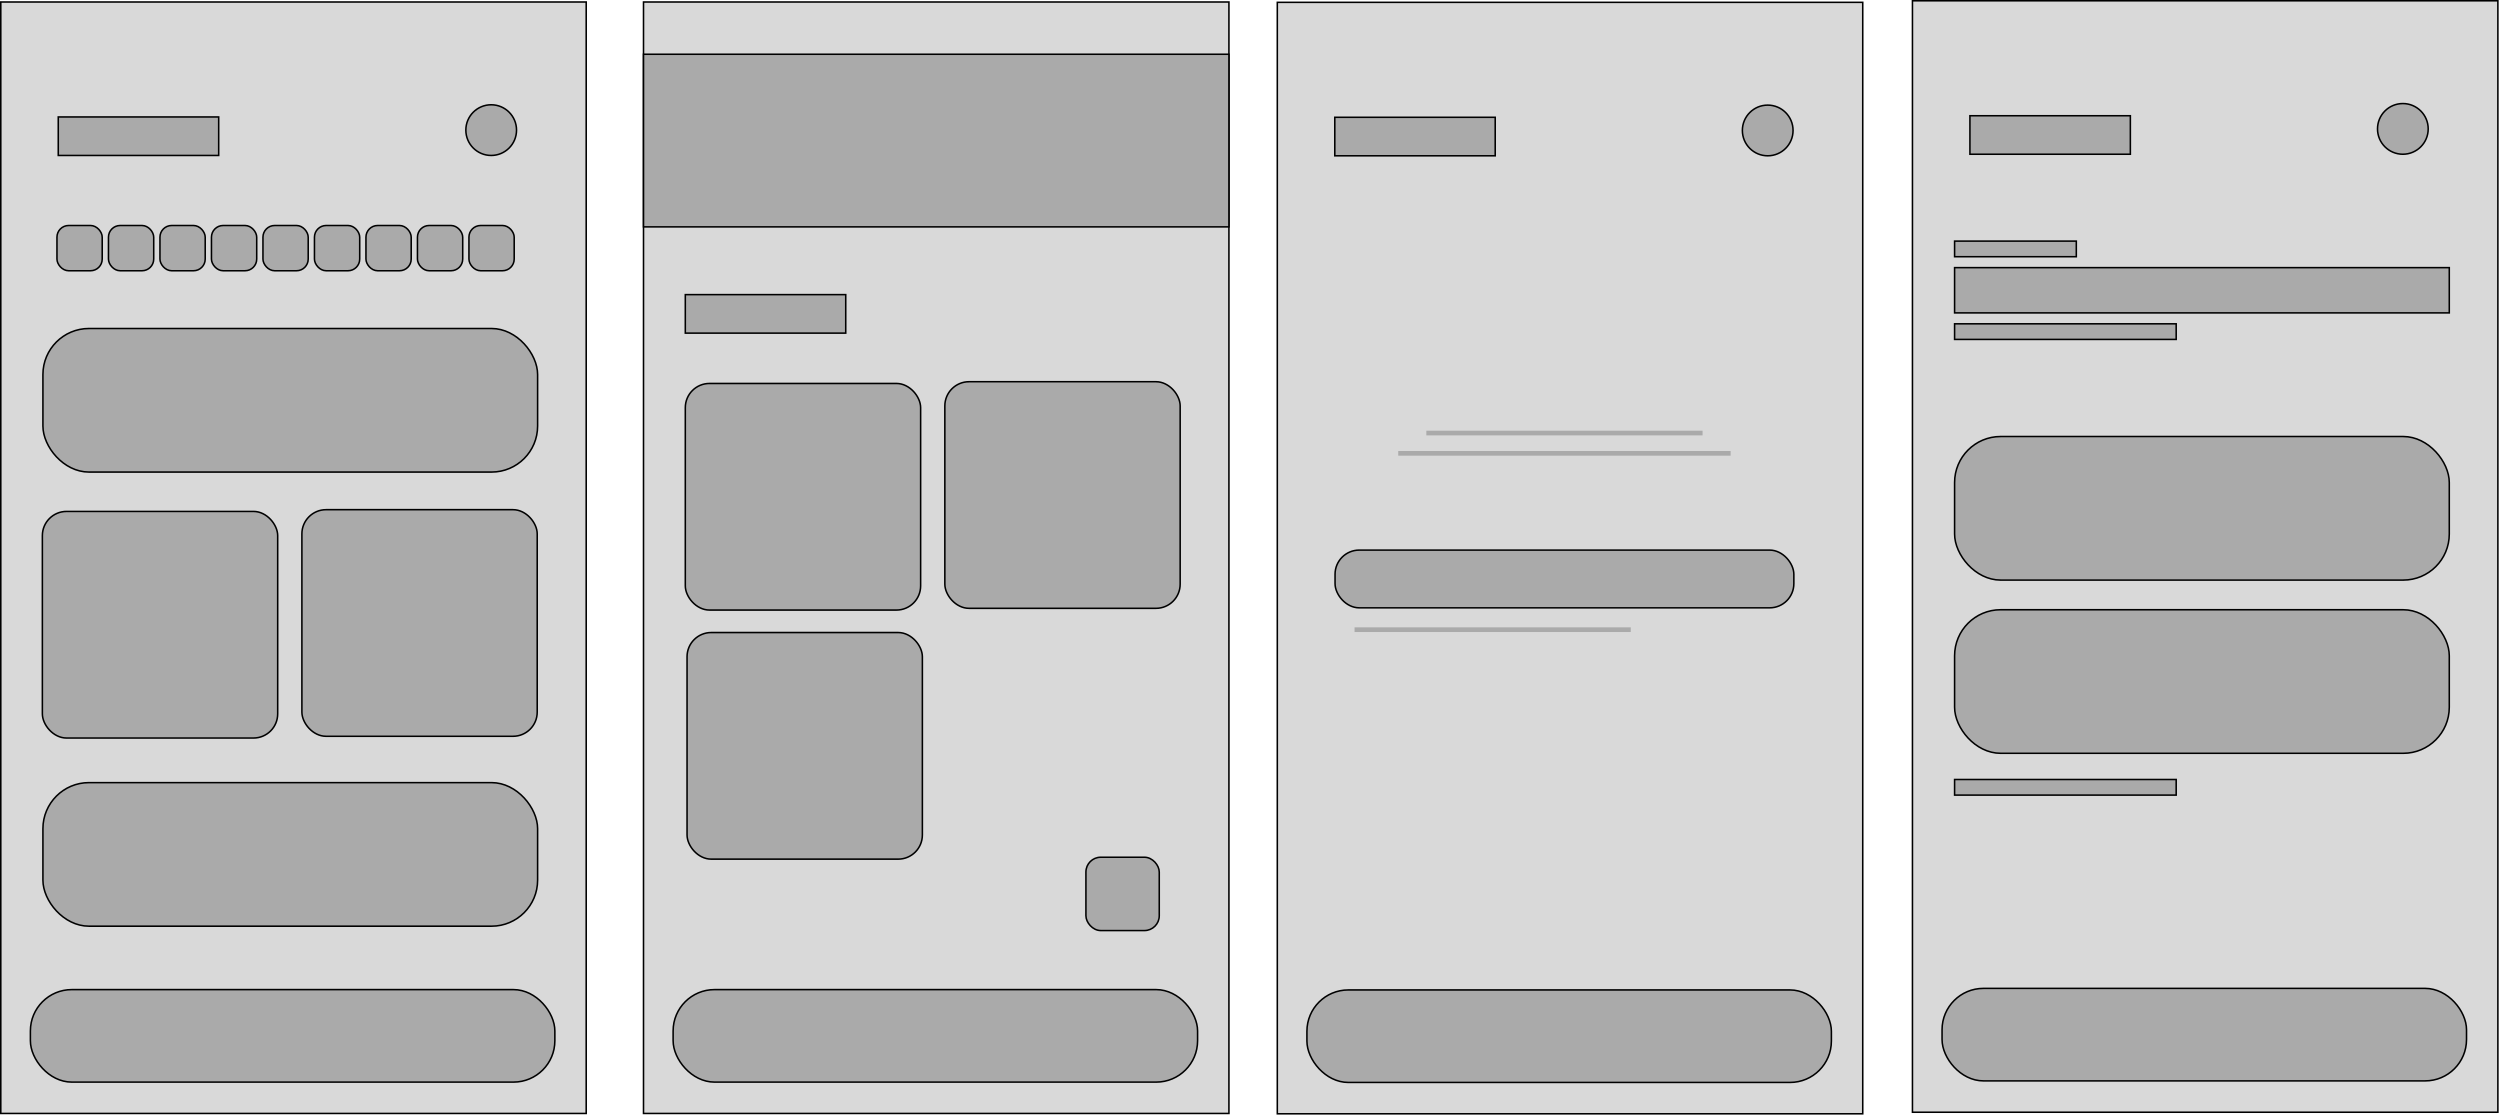 <svg width="1602" height="715" viewBox="0 0 1602 715" fill="none" xmlns="http://www.w3.org/2000/svg">
<rect x="412.358" y="1.282" width="375.142" height="712.218" fill="#D9D9D9" stroke="black"/>
<rect x="431.333" y="634.138" width="336.076" height="59.272" rx="26.5" fill="#AAAAAA" stroke="black"/>
<rect x="695.859" y="549.311" width="46.994" height="46.994" rx="9.5" fill="#AAAAAA" stroke="black"/>
<rect x="439.146" y="245.718" width="150.796" height="145.215" rx="15.5" fill="#AAAAAA" stroke="black"/>
<rect x="440.262" y="405.327" width="150.796" height="145.215" rx="15.5" fill="#AAAAAA" stroke="black"/>
<rect x="605.452" y="244.602" width="150.796" height="145.215" rx="15.5" fill="#AAAAAA" stroke="black"/>
<rect x="412.358" y="34.767" width="375.142" height="110.615" fill="#AAAAAA" stroke="black"/>
<rect x="439.146" y="188.795" width="102.802" height="24.671" fill="#AAAAAA" stroke="black"/>
<rect x="0.5" y="1.282" width="375.142" height="712.218" fill="#D9D9D9" stroke="black"/>
<rect x="19.475" y="634.138" width="336.076" height="59.272" rx="26.5" fill="#AAAAAA" stroke="black"/>
<rect x="27.145" y="327.718" width="150.796" height="145.215" rx="15.5" fill="#AAAAAA" stroke="black"/>
<rect x="193.452" y="326.602" width="150.796" height="145.215" rx="15.5" fill="#AAAAAA" stroke="black"/>
<rect x="27.5" y="210.5" width="317" height="92" rx="29.5" fill="#AAAAAA" stroke="black"/>
<rect x="27.5" y="501.5" width="317" height="92" rx="29.5" fill="#AAAAAA" stroke="black"/>
<rect x="36.5" y="144.5" width="29" height="29" rx="7.5" fill="#AAAAAA" stroke="black"/>
<rect x="168.5" y="144.5" width="29" height="29" rx="7.5" fill="#AAAAAA" stroke="black"/>
<rect x="69.5" y="144.5" width="29" height="29" rx="7.5" fill="#AAAAAA" stroke="black"/>
<rect x="201.5" y="144.5" width="29" height="29" rx="7.5" fill="#AAAAAA" stroke="black"/>
<rect x="102.5" y="144.5" width="29" height="29" rx="7.5" fill="#AAAAAA" stroke="black"/>
<rect x="234.5" y="144.5" width="29" height="29" rx="7.5" fill="#AAAAAA" stroke="black"/>
<rect x="135.5" y="144.5" width="29" height="29" rx="7.5" fill="#AAAAAA" stroke="black"/>
<rect x="267.5" y="144.5" width="29" height="29" rx="7.5" fill="#AAAAAA" stroke="black"/>
<rect x="300.5" y="144.5" width="29" height="29" rx="7.5" fill="#AAAAAA" stroke="black"/>
<circle cx="314.754" cy="83.377" r="16.242" fill="#AAAAAA" stroke="black"/>
<rect x="37.333" y="74.947" width="102.802" height="24.671" fill="#AAAAAA" stroke="black"/>
<rect x="1225.5" y="0.5" width="375.142" height="712.218" fill="#D9D9D9" stroke="black"/>
<rect x="1244.47" y="633.355" width="336.076" height="59.272" rx="26.5" fill="#AAAAAA" stroke="black"/>
<rect x="1252.5" y="279.718" width="317" height="92" rx="29.5" fill="#AAAAAA" stroke="black"/>
<rect x="1252.5" y="171.5" width="317" height="29" fill="#AAAAAA" stroke="black"/>
<rect x="1252.5" y="154.5" width="78" height="10" fill="#AAAAAA" stroke="black"/>
<rect x="1252.5" y="207.5" width="142" height="10" fill="#AAAAAA" stroke="black"/>
<rect x="1252.5" y="499.5" width="142" height="10" fill="#AAAAAA" stroke="black"/>
<rect x="1252.5" y="390.718" width="317" height="92" rx="29.5" fill="#AAAAAA" stroke="black"/>
<circle cx="1539.75" cy="82.595" r="16.242" fill="#AAAAAA" stroke="black"/>
<rect x="1262.33" y="74.165" width="102.802" height="24.671" fill="#AAAAAA" stroke="black"/>
<rect x="818.5" y="1.5" width="375.142" height="712.218" fill="#D9D9D9" stroke="black"/>
<rect x="855.5" y="352.5" width="294" height="37" rx="15.5" fill="#AAAAAA" stroke="black"/>
<rect x="837.475" y="634.355" width="336.076" height="59.272" rx="26.5" fill="#AAAAAA" stroke="black"/>
<circle cx="1132.75" cy="83.595" r="16.242" fill="#AAAAAA" stroke="black"/>
<rect x="855.333" y="75.165" width="102.802" height="24.671" fill="#AAAAAA" stroke="black"/>
<line x1="914" y1="277.5" x2="1091" y2="277.5" stroke="#AAAAAA" stroke-width="3"/>
<line x1="868" y1="403.5" x2="1045" y2="403.5" stroke="#AAAAAA" stroke-width="3"/>
<line x1="896" y1="290.5" x2="1109" y2="290.5" stroke="#AAAAAA" stroke-width="3"/>
</svg>
